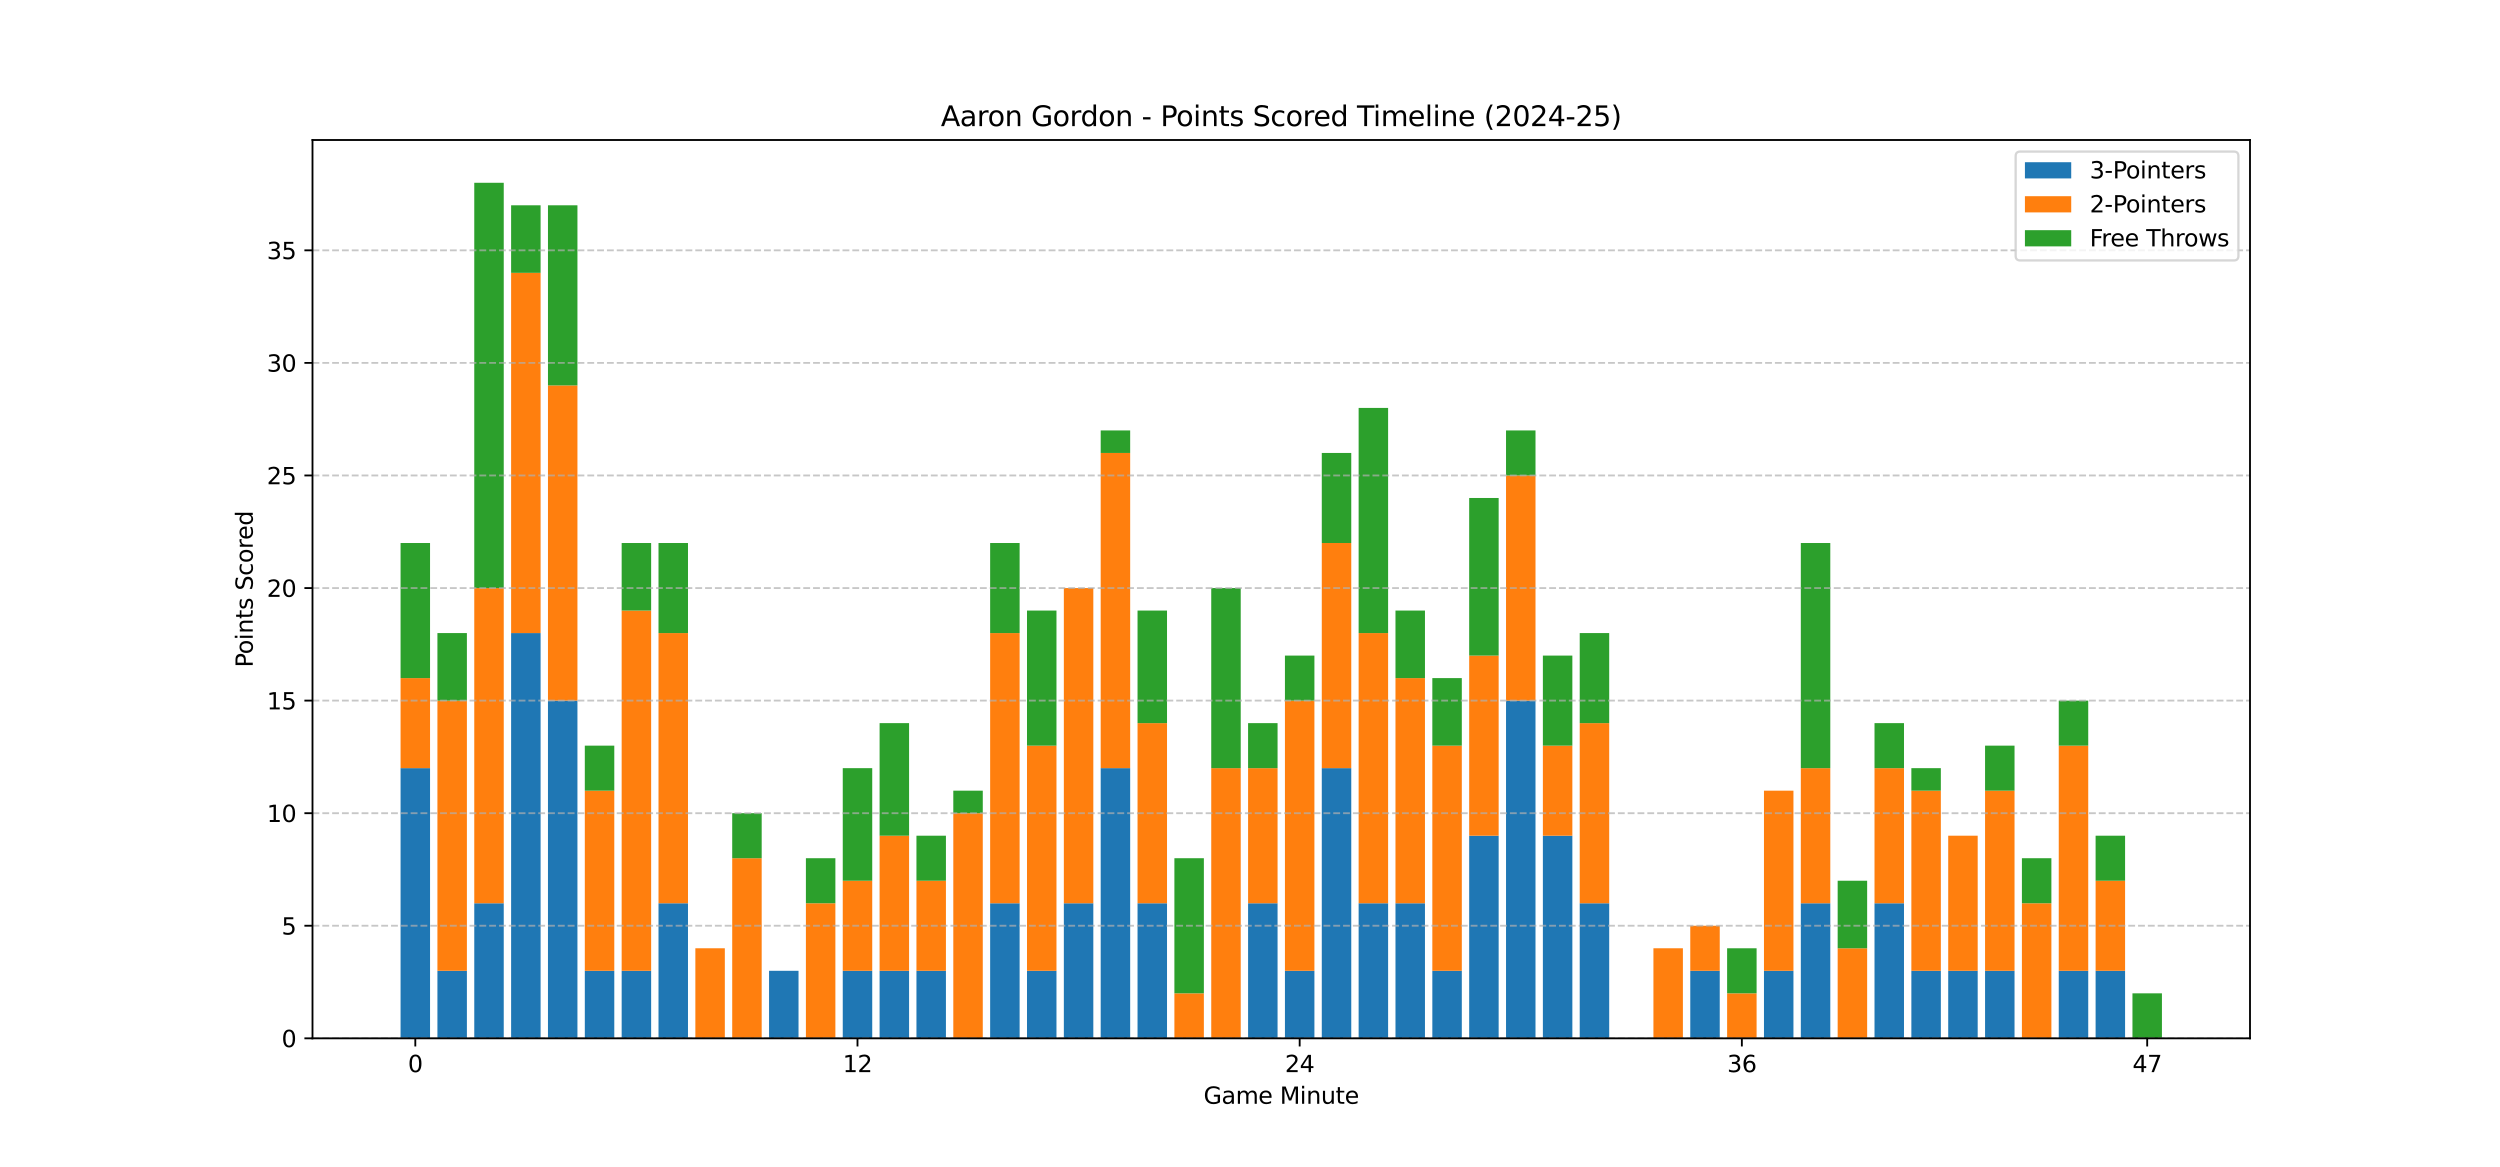 <?xml version="1.0" encoding="utf-8" standalone="no"?>
<!DOCTYPE svg PUBLIC "-//W3C//DTD SVG 1.1//EN"
  "http://www.w3.org/Graphics/SVG/1.1/DTD/svg11.dtd">
<svg xmlns:xlink="http://www.w3.org/1999/xlink" width="1080pt" height="504pt" viewBox="0 0 1080 504" xmlns="http://www.w3.org/2000/svg" version="1.1">
 <defs>
  <style type="text/css">*{stroke-linejoin: round; stroke-linecap: butt}</style>
 </defs>
 <g id="figure_1">
  <g id="patch_1">
   <path d="M 0 504 
L 1080 504 
L 1080 0 
L 0 0 
z
" style="fill: #ffffff"/>
  </g>
  <g id="axes_1">
   <g id="patch_2">
    <path d="M 135 448.56 
L 972 448.56 
L 972 60.48 
L 135 60.48 
z
" style="fill: #ffffff"/>
   </g>
   <g id="patch_3">
    <path d="M 173.045 448.56 
L 185.78 448.56 
L 185.78 331.844 
L 173.045 331.844 
z
" clip-path="url(#pe4501dffb4)" style="fill: #1f77b4"/>
   </g>
   <g id="patch_4">
    <path d="M 188.964 448.56 
L 201.699 448.56 
L 201.699 419.381 
L 188.964 419.381 
z
" clip-path="url(#pe4501dffb4)" style="fill: #1f77b4"/>
   </g>
   <g id="patch_5">
    <path d="M 204.883 448.56 
L 217.618 448.56 
L 217.618 390.202 
L 204.883 390.202 
z
" clip-path="url(#pe4501dffb4)" style="fill: #1f77b4"/>
   </g>
   <g id="patch_6">
    <path d="M 220.801 448.56 
L 233.536 448.56 
L 233.536 273.486 
L 220.801 273.486 
z
" clip-path="url(#pe4501dffb4)" style="fill: #1f77b4"/>
   </g>
   <g id="patch_7">
    <path d="M 236.72 448.56 
L 249.455 448.56 
L 249.455 302.665 
L 236.72 302.665 
z
" clip-path="url(#pe4501dffb4)" style="fill: #1f77b4"/>
   </g>
   <g id="patch_8">
    <path d="M 252.638 448.56 
L 265.373 448.56 
L 265.373 419.381 
L 252.638 419.381 
z
" clip-path="url(#pe4501dffb4)" style="fill: #1f77b4"/>
   </g>
   <g id="patch_9">
    <path d="M 268.557 448.56 
L 281.292 448.56 
L 281.292 419.381 
L 268.557 419.381 
z
" clip-path="url(#pe4501dffb4)" style="fill: #1f77b4"/>
   </g>
   <g id="patch_10">
    <path d="M 284.476 448.56 
L 297.211 448.56 
L 297.211 390.202 
L 284.476 390.202 
z
" clip-path="url(#pe4501dffb4)" style="fill: #1f77b4"/>
   </g>
   <g id="patch_11">
    <path d="M 300.394 448.56 
L 313.129 448.56 
L 313.129 448.56 
L 300.394 448.56 
z
" clip-path="url(#pe4501dffb4)" style="fill: #1f77b4"/>
   </g>
   <g id="patch_12">
    <path d="M 316.313 448.56 
L 329.048 448.56 
L 329.048 448.56 
L 316.313 448.56 
z
" clip-path="url(#pe4501dffb4)" style="fill: #1f77b4"/>
   </g>
   <g id="patch_13">
    <path d="M 332.231 448.56 
L 344.966 448.56 
L 344.966 419.381 
L 332.231 419.381 
z
" clip-path="url(#pe4501dffb4)" style="fill: #1f77b4"/>
   </g>
   <g id="patch_14">
    <path d="M 348.15 448.56 
L 360.885 448.56 
L 360.885 448.56 
L 348.15 448.56 
z
" clip-path="url(#pe4501dffb4)" style="fill: #1f77b4"/>
   </g>
   <g id="patch_15">
    <path d="M 364.069 448.56 
L 376.804 448.56 
L 376.804 419.381 
L 364.069 419.381 
z
" clip-path="url(#pe4501dffb4)" style="fill: #1f77b4"/>
   </g>
   <g id="patch_16">
    <path d="M 379.987 448.56 
L 392.722 448.56 
L 392.722 419.381 
L 379.987 419.381 
z
" clip-path="url(#pe4501dffb4)" style="fill: #1f77b4"/>
   </g>
   <g id="patch_17">
    <path d="M 395.906 448.56 
L 408.641 448.56 
L 408.641 419.381 
L 395.906 419.381 
z
" clip-path="url(#pe4501dffb4)" style="fill: #1f77b4"/>
   </g>
   <g id="patch_18">
    <path d="M 411.824 448.56 
L 424.559 448.56 
L 424.559 448.56 
L 411.824 448.56 
z
" clip-path="url(#pe4501dffb4)" style="fill: #1f77b4"/>
   </g>
   <g id="patch_19">
    <path d="M 427.743 448.56 
L 440.478 448.56 
L 440.478 390.202 
L 427.743 390.202 
z
" clip-path="url(#pe4501dffb4)" style="fill: #1f77b4"/>
   </g>
   <g id="patch_20">
    <path d="M 443.662 448.56 
L 456.397 448.56 
L 456.397 419.381 
L 443.662 419.381 
z
" clip-path="url(#pe4501dffb4)" style="fill: #1f77b4"/>
   </g>
   <g id="patch_21">
    <path d="M 459.58 448.56 
L 472.315 448.56 
L 472.315 390.202 
L 459.58 390.202 
z
" clip-path="url(#pe4501dffb4)" style="fill: #1f77b4"/>
   </g>
   <g id="patch_22">
    <path d="M 475.499 448.56 
L 488.234 448.56 
L 488.234 331.844 
L 475.499 331.844 
z
" clip-path="url(#pe4501dffb4)" style="fill: #1f77b4"/>
   </g>
   <g id="patch_23">
    <path d="M 491.417 448.56 
L 504.152 448.56 
L 504.152 390.202 
L 491.417 390.202 
z
" clip-path="url(#pe4501dffb4)" style="fill: #1f77b4"/>
   </g>
   <g id="patch_24">
    <path d="M 507.336 448.56 
L 520.071 448.56 
L 520.071 448.56 
L 507.336 448.56 
z
" clip-path="url(#pe4501dffb4)" style="fill: #1f77b4"/>
   </g>
   <g id="patch_25">
    <path d="M 523.255 448.56 
L 535.99 448.56 
L 535.99 448.56 
L 523.255 448.56 
z
" clip-path="url(#pe4501dffb4)" style="fill: #1f77b4"/>
   </g>
   <g id="patch_26">
    <path d="M 539.173 448.56 
L 551.908 448.56 
L 551.908 390.202 
L 539.173 390.202 
z
" clip-path="url(#pe4501dffb4)" style="fill: #1f77b4"/>
   </g>
   <g id="patch_27">
    <path d="M 555.092 448.56 
L 567.827 448.56 
L 567.827 419.381 
L 555.092 419.381 
z
" clip-path="url(#pe4501dffb4)" style="fill: #1f77b4"/>
   </g>
   <g id="patch_28">
    <path d="M 571.01 448.56 
L 583.745 448.56 
L 583.745 331.844 
L 571.01 331.844 
z
" clip-path="url(#pe4501dffb4)" style="fill: #1f77b4"/>
   </g>
   <g id="patch_29">
    <path d="M 586.929 448.56 
L 599.664 448.56 
L 599.664 390.202 
L 586.929 390.202 
z
" clip-path="url(#pe4501dffb4)" style="fill: #1f77b4"/>
   </g>
   <g id="patch_30">
    <path d="M 602.848 448.56 
L 615.583 448.56 
L 615.583 390.202 
L 602.848 390.202 
z
" clip-path="url(#pe4501dffb4)" style="fill: #1f77b4"/>
   </g>
   <g id="patch_31">
    <path d="M 618.766 448.56 
L 631.501 448.56 
L 631.501 419.381 
L 618.766 419.381 
z
" clip-path="url(#pe4501dffb4)" style="fill: #1f77b4"/>
   </g>
   <g id="patch_32">
    <path d="M 634.685 448.56 
L 647.42 448.56 
L 647.42 361.023 
L 634.685 361.023 
z
" clip-path="url(#pe4501dffb4)" style="fill: #1f77b4"/>
   </g>
   <g id="patch_33">
    <path d="M 650.603 448.56 
L 663.338 448.56 
L 663.338 302.665 
L 650.603 302.665 
z
" clip-path="url(#pe4501dffb4)" style="fill: #1f77b4"/>
   </g>
   <g id="patch_34">
    <path d="M 666.522 448.56 
L 679.257 448.56 
L 679.257 361.023 
L 666.522 361.023 
z
" clip-path="url(#pe4501dffb4)" style="fill: #1f77b4"/>
   </g>
   <g id="patch_35">
    <path d="M 682.441 448.56 
L 695.176 448.56 
L 695.176 390.202 
L 682.441 390.202 
z
" clip-path="url(#pe4501dffb4)" style="fill: #1f77b4"/>
   </g>
   <g id="patch_36">
    <path d="M 698.359 448.56 
L 711.094 448.56 
L 711.094 448.56 
L 698.359 448.56 
z
" clip-path="url(#pe4501dffb4)" style="fill: #1f77b4"/>
   </g>
   <g id="patch_37">
    <path d="M 714.278 448.56 
L 727.013 448.56 
L 727.013 448.56 
L 714.278 448.56 
z
" clip-path="url(#pe4501dffb4)" style="fill: #1f77b4"/>
   </g>
   <g id="patch_38">
    <path d="M 730.196 448.56 
L 742.931 448.56 
L 742.931 419.381 
L 730.196 419.381 
z
" clip-path="url(#pe4501dffb4)" style="fill: #1f77b4"/>
   </g>
   <g id="patch_39">
    <path d="M 746.115 448.56 
L 758.85 448.56 
L 758.85 448.56 
L 746.115 448.56 
z
" clip-path="url(#pe4501dffb4)" style="fill: #1f77b4"/>
   </g>
   <g id="patch_40">
    <path d="M 762.034 448.56 
L 774.769 448.56 
L 774.769 419.381 
L 762.034 419.381 
z
" clip-path="url(#pe4501dffb4)" style="fill: #1f77b4"/>
   </g>
   <g id="patch_41">
    <path d="M 777.952 448.56 
L 790.687 448.56 
L 790.687 390.202 
L 777.952 390.202 
z
" clip-path="url(#pe4501dffb4)" style="fill: #1f77b4"/>
   </g>
   <g id="patch_42">
    <path d="M 793.871 448.56 
L 806.606 448.56 
L 806.606 448.56 
L 793.871 448.56 
z
" clip-path="url(#pe4501dffb4)" style="fill: #1f77b4"/>
   </g>
   <g id="patch_43">
    <path d="M 809.789 448.56 
L 822.524 448.56 
L 822.524 390.202 
L 809.789 390.202 
z
" clip-path="url(#pe4501dffb4)" style="fill: #1f77b4"/>
   </g>
   <g id="patch_44">
    <path d="M 825.708 448.56 
L 838.443 448.56 
L 838.443 419.381 
L 825.708 419.381 
z
" clip-path="url(#pe4501dffb4)" style="fill: #1f77b4"/>
   </g>
   <g id="patch_45">
    <path d="M 841.627 448.56 
L 854.362 448.56 
L 854.362 419.381 
L 841.627 419.381 
z
" clip-path="url(#pe4501dffb4)" style="fill: #1f77b4"/>
   </g>
   <g id="patch_46">
    <path d="M 857.545 448.56 
L 870.28 448.56 
L 870.28 419.381 
L 857.545 419.381 
z
" clip-path="url(#pe4501dffb4)" style="fill: #1f77b4"/>
   </g>
   <g id="patch_47">
    <path d="M 873.464 448.56 
L 886.199 448.56 
L 886.199 448.56 
L 873.464 448.56 
z
" clip-path="url(#pe4501dffb4)" style="fill: #1f77b4"/>
   </g>
   <g id="patch_48">
    <path d="M 889.382 448.56 
L 902.117 448.56 
L 902.117 419.381 
L 889.382 419.381 
z
" clip-path="url(#pe4501dffb4)" style="fill: #1f77b4"/>
   </g>
   <g id="patch_49">
    <path d="M 905.301 448.56 
L 918.036 448.56 
L 918.036 419.381 
L 905.301 419.381 
z
" clip-path="url(#pe4501dffb4)" style="fill: #1f77b4"/>
   </g>
   <g id="patch_50">
    <path d="M 921.22 448.56 
L 933.955 448.56 
L 933.955 448.56 
L 921.22 448.56 
z
" clip-path="url(#pe4501dffb4)" style="fill: #1f77b4"/>
   </g>
   <g id="patch_51">
    <path d="M 173.045 331.844 
L 185.78 331.844 
L 185.78 292.939 
L 173.045 292.939 
z
" clip-path="url(#pe4501dffb4)" style="fill: #ff7f0e"/>
   </g>
   <g id="patch_52">
    <path d="M 188.964 419.381 
L 201.699 419.381 
L 201.699 302.665 
L 188.964 302.665 
z
" clip-path="url(#pe4501dffb4)" style="fill: #ff7f0e"/>
   </g>
   <g id="patch_53">
    <path d="M 204.883 390.202 
L 217.618 390.202 
L 217.618 254.034 
L 204.883 254.034 
z
" clip-path="url(#pe4501dffb4)" style="fill: #ff7f0e"/>
   </g>
   <g id="patch_54">
    <path d="M 220.801 273.486 
L 233.536 273.486 
L 233.536 117.865 
L 220.801 117.865 
z
" clip-path="url(#pe4501dffb4)" style="fill: #ff7f0e"/>
   </g>
   <g id="patch_55">
    <path d="M 236.72 302.665 
L 249.455 302.665 
L 249.455 166.497 
L 236.72 166.497 
z
" clip-path="url(#pe4501dffb4)" style="fill: #ff7f0e"/>
   </g>
   <g id="patch_56">
    <path d="M 252.638 419.381 
L 265.373 419.381 
L 265.373 341.571 
L 252.638 341.571 
z
" clip-path="url(#pe4501dffb4)" style="fill: #ff7f0e"/>
   </g>
   <g id="patch_57">
    <path d="M 268.557 419.381 
L 281.292 419.381 
L 281.292 263.76 
L 268.557 263.76 
z
" clip-path="url(#pe4501dffb4)" style="fill: #ff7f0e"/>
   </g>
   <g id="patch_58">
    <path d="M 284.476 390.202 
L 297.211 390.202 
L 297.211 273.486 
L 284.476 273.486 
z
" clip-path="url(#pe4501dffb4)" style="fill: #ff7f0e"/>
   </g>
   <g id="patch_59">
    <path d="M 300.394 448.56 
L 313.129 448.56 
L 313.129 409.655 
L 300.394 409.655 
z
" clip-path="url(#pe4501dffb4)" style="fill: #ff7f0e"/>
   </g>
   <g id="patch_60">
    <path d="M 316.313 448.56 
L 329.048 448.56 
L 329.048 370.749 
L 316.313 370.749 
z
" clip-path="url(#pe4501dffb4)" style="fill: #ff7f0e"/>
   </g>
   <g id="patch_61">
    <path d="M 332.231 419.381 
L 344.966 419.381 
L 344.966 419.381 
L 332.231 419.381 
z
" clip-path="url(#pe4501dffb4)" style="fill: #ff7f0e"/>
   </g>
   <g id="patch_62">
    <path d="M 348.15 448.56 
L 360.885 448.56 
L 360.885 390.202 
L 348.15 390.202 
z
" clip-path="url(#pe4501dffb4)" style="fill: #ff7f0e"/>
   </g>
   <g id="patch_63">
    <path d="M 364.069 419.381 
L 376.804 419.381 
L 376.804 380.476 
L 364.069 380.476 
z
" clip-path="url(#pe4501dffb4)" style="fill: #ff7f0e"/>
   </g>
   <g id="patch_64">
    <path d="M 379.987 419.381 
L 392.722 419.381 
L 392.722 361.023 
L 379.987 361.023 
z
" clip-path="url(#pe4501dffb4)" style="fill: #ff7f0e"/>
   </g>
   <g id="patch_65">
    <path d="M 395.906 419.381 
L 408.641 419.381 
L 408.641 380.476 
L 395.906 380.476 
z
" clip-path="url(#pe4501dffb4)" style="fill: #ff7f0e"/>
   </g>
   <g id="patch_66">
    <path d="M 411.824 448.56 
L 424.559 448.56 
L 424.559 351.297 
L 411.824 351.297 
z
" clip-path="url(#pe4501dffb4)" style="fill: #ff7f0e"/>
   </g>
   <g id="patch_67">
    <path d="M 427.743 390.202 
L 440.478 390.202 
L 440.478 273.486 
L 427.743 273.486 
z
" clip-path="url(#pe4501dffb4)" style="fill: #ff7f0e"/>
   </g>
   <g id="patch_68">
    <path d="M 443.662 419.381 
L 456.397 419.381 
L 456.397 322.118 
L 443.662 322.118 
z
" clip-path="url(#pe4501dffb4)" style="fill: #ff7f0e"/>
   </g>
   <g id="patch_69">
    <path d="M 459.58 390.202 
L 472.315 390.202 
L 472.315 254.034 
L 459.58 254.034 
z
" clip-path="url(#pe4501dffb4)" style="fill: #ff7f0e"/>
   </g>
   <g id="patch_70">
    <path d="M 475.499 331.844 
L 488.234 331.844 
L 488.234 195.676 
L 475.499 195.676 
z
" clip-path="url(#pe4501dffb4)" style="fill: #ff7f0e"/>
   </g>
   <g id="patch_71">
    <path d="M 491.417 390.202 
L 504.152 390.202 
L 504.152 312.392 
L 491.417 312.392 
z
" clip-path="url(#pe4501dffb4)" style="fill: #ff7f0e"/>
   </g>
   <g id="patch_72">
    <path d="M 507.336 448.56 
L 520.071 448.56 
L 520.071 429.107 
L 507.336 429.107 
z
" clip-path="url(#pe4501dffb4)" style="fill: #ff7f0e"/>
   </g>
   <g id="patch_73">
    <path d="M 523.255 448.56 
L 535.99 448.56 
L 535.99 331.844 
L 523.255 331.844 
z
" clip-path="url(#pe4501dffb4)" style="fill: #ff7f0e"/>
   </g>
   <g id="patch_74">
    <path d="M 539.173 390.202 
L 551.908 390.202 
L 551.908 331.844 
L 539.173 331.844 
z
" clip-path="url(#pe4501dffb4)" style="fill: #ff7f0e"/>
   </g>
   <g id="patch_75">
    <path d="M 555.092 419.381 
L 567.827 419.381 
L 567.827 302.665 
L 555.092 302.665 
z
" clip-path="url(#pe4501dffb4)" style="fill: #ff7f0e"/>
   </g>
   <g id="patch_76">
    <path d="M 571.01 331.844 
L 583.745 331.844 
L 583.745 234.581 
L 571.01 234.581 
z
" clip-path="url(#pe4501dffb4)" style="fill: #ff7f0e"/>
   </g>
   <g id="patch_77">
    <path d="M 586.929 390.202 
L 599.664 390.202 
L 599.664 273.486 
L 586.929 273.486 
z
" clip-path="url(#pe4501dffb4)" style="fill: #ff7f0e"/>
   </g>
   <g id="patch_78">
    <path d="M 602.848 390.202 
L 615.583 390.202 
L 615.583 292.939 
L 602.848 292.939 
z
" clip-path="url(#pe4501dffb4)" style="fill: #ff7f0e"/>
   </g>
   <g id="patch_79">
    <path d="M 618.766 419.381 
L 631.501 419.381 
L 631.501 322.118 
L 618.766 322.118 
z
" clip-path="url(#pe4501dffb4)" style="fill: #ff7f0e"/>
   </g>
   <g id="patch_80">
    <path d="M 634.685 361.023 
L 647.42 361.023 
L 647.42 283.213 
L 634.685 283.213 
z
" clip-path="url(#pe4501dffb4)" style="fill: #ff7f0e"/>
   </g>
   <g id="patch_81">
    <path d="M 650.603 302.665 
L 663.338 302.665 
L 663.338 205.402 
L 650.603 205.402 
z
" clip-path="url(#pe4501dffb4)" style="fill: #ff7f0e"/>
   </g>
   <g id="patch_82">
    <path d="M 666.522 361.023 
L 679.257 361.023 
L 679.257 322.118 
L 666.522 322.118 
z
" clip-path="url(#pe4501dffb4)" style="fill: #ff7f0e"/>
   </g>
   <g id="patch_83">
    <path d="M 682.441 390.202 
L 695.176 390.202 
L 695.176 312.392 
L 682.441 312.392 
z
" clip-path="url(#pe4501dffb4)" style="fill: #ff7f0e"/>
   </g>
   <g id="patch_84">
    <path d="M 698.359 448.56 
L 711.094 448.56 
L 711.094 448.56 
L 698.359 448.56 
z
" clip-path="url(#pe4501dffb4)" style="fill: #ff7f0e"/>
   </g>
   <g id="patch_85">
    <path d="M 714.278 448.56 
L 727.013 448.56 
L 727.013 409.655 
L 714.278 409.655 
z
" clip-path="url(#pe4501dffb4)" style="fill: #ff7f0e"/>
   </g>
   <g id="patch_86">
    <path d="M 730.196 419.381 
L 742.931 419.381 
L 742.931 399.928 
L 730.196 399.928 
z
" clip-path="url(#pe4501dffb4)" style="fill: #ff7f0e"/>
   </g>
   <g id="patch_87">
    <path d="M 746.115 448.56 
L 758.85 448.56 
L 758.85 429.107 
L 746.115 429.107 
z
" clip-path="url(#pe4501dffb4)" style="fill: #ff7f0e"/>
   </g>
   <g id="patch_88">
    <path d="M 762.034 419.381 
L 774.769 419.381 
L 774.769 341.571 
L 762.034 341.571 
z
" clip-path="url(#pe4501dffb4)" style="fill: #ff7f0e"/>
   </g>
   <g id="patch_89">
    <path d="M 777.952 390.202 
L 790.687 390.202 
L 790.687 331.844 
L 777.952 331.844 
z
" clip-path="url(#pe4501dffb4)" style="fill: #ff7f0e"/>
   </g>
   <g id="patch_90">
    <path d="M 793.871 448.56 
L 806.606 448.56 
L 806.606 409.655 
L 793.871 409.655 
z
" clip-path="url(#pe4501dffb4)" style="fill: #ff7f0e"/>
   </g>
   <g id="patch_91">
    <path d="M 809.789 390.202 
L 822.524 390.202 
L 822.524 331.844 
L 809.789 331.844 
z
" clip-path="url(#pe4501dffb4)" style="fill: #ff7f0e"/>
   </g>
   <g id="patch_92">
    <path d="M 825.708 419.381 
L 838.443 419.381 
L 838.443 341.571 
L 825.708 341.571 
z
" clip-path="url(#pe4501dffb4)" style="fill: #ff7f0e"/>
   </g>
   <g id="patch_93">
    <path d="M 841.627 419.381 
L 854.362 419.381 
L 854.362 361.023 
L 841.627 361.023 
z
" clip-path="url(#pe4501dffb4)" style="fill: #ff7f0e"/>
   </g>
   <g id="patch_94">
    <path d="M 857.545 419.381 
L 870.28 419.381 
L 870.28 341.571 
L 857.545 341.571 
z
" clip-path="url(#pe4501dffb4)" style="fill: #ff7f0e"/>
   </g>
   <g id="patch_95">
    <path d="M 873.464 448.56 
L 886.199 448.56 
L 886.199 390.202 
L 873.464 390.202 
z
" clip-path="url(#pe4501dffb4)" style="fill: #ff7f0e"/>
   </g>
   <g id="patch_96">
    <path d="M 889.382 419.381 
L 902.117 419.381 
L 902.117 322.118 
L 889.382 322.118 
z
" clip-path="url(#pe4501dffb4)" style="fill: #ff7f0e"/>
   </g>
   <g id="patch_97">
    <path d="M 905.301 419.381 
L 918.036 419.381 
L 918.036 380.476 
L 905.301 380.476 
z
" clip-path="url(#pe4501dffb4)" style="fill: #ff7f0e"/>
   </g>
   <g id="patch_98">
    <path d="M 921.22 448.56 
L 933.955 448.56 
L 933.955 448.56 
L 921.22 448.56 
z
" clip-path="url(#pe4501dffb4)" style="fill: #ff7f0e"/>
   </g>
   <g id="patch_99">
    <path d="M 173.045 292.939 
L 185.78 292.939 
L 185.78 234.581 
L 173.045 234.581 
z
" clip-path="url(#pe4501dffb4)" style="fill: #2ca02c"/>
   </g>
   <g id="patch_100">
    <path d="M 188.964 302.665 
L 201.699 302.665 
L 201.699 273.486 
L 188.964 273.486 
z
" clip-path="url(#pe4501dffb4)" style="fill: #2ca02c"/>
   </g>
   <g id="patch_101">
    <path d="M 204.883 254.034 
L 217.618 254.034 
L 217.618 78.96 
L 204.883 78.96 
z
" clip-path="url(#pe4501dffb4)" style="fill: #2ca02c"/>
   </g>
   <g id="patch_102">
    <path d="M 220.801 117.865 
L 233.536 117.865 
L 233.536 88.686 
L 220.801 88.686 
z
" clip-path="url(#pe4501dffb4)" style="fill: #2ca02c"/>
   </g>
   <g id="patch_103">
    <path d="M 236.72 166.497 
L 249.455 166.497 
L 249.455 88.686 
L 236.72 88.686 
z
" clip-path="url(#pe4501dffb4)" style="fill: #2ca02c"/>
   </g>
   <g id="patch_104">
    <path d="M 252.638 341.571 
L 265.373 341.571 
L 265.373 322.118 
L 252.638 322.118 
z
" clip-path="url(#pe4501dffb4)" style="fill: #2ca02c"/>
   </g>
   <g id="patch_105">
    <path d="M 268.557 263.76 
L 281.292 263.76 
L 281.292 234.581 
L 268.557 234.581 
z
" clip-path="url(#pe4501dffb4)" style="fill: #2ca02c"/>
   </g>
   <g id="patch_106">
    <path d="M 284.476 273.486 
L 297.211 273.486 
L 297.211 234.581 
L 284.476 234.581 
z
" clip-path="url(#pe4501dffb4)" style="fill: #2ca02c"/>
   </g>
   <g id="patch_107">
    <path d="M 300.394 409.655 
L 313.129 409.655 
L 313.129 409.655 
L 300.394 409.655 
z
" clip-path="url(#pe4501dffb4)" style="fill: #2ca02c"/>
   </g>
   <g id="patch_108">
    <path d="M 316.313 370.749 
L 329.048 370.749 
L 329.048 351.297 
L 316.313 351.297 
z
" clip-path="url(#pe4501dffb4)" style="fill: #2ca02c"/>
   </g>
   <g id="patch_109">
    <path d="M 332.231 419.381 
L 344.966 419.381 
L 344.966 419.381 
L 332.231 419.381 
z
" clip-path="url(#pe4501dffb4)" style="fill: #2ca02c"/>
   </g>
   <g id="patch_110">
    <path d="M 348.15 390.202 
L 360.885 390.202 
L 360.885 370.749 
L 348.15 370.749 
z
" clip-path="url(#pe4501dffb4)" style="fill: #2ca02c"/>
   </g>
   <g id="patch_111">
    <path d="M 364.069 380.476 
L 376.804 380.476 
L 376.804 331.844 
L 364.069 331.844 
z
" clip-path="url(#pe4501dffb4)" style="fill: #2ca02c"/>
   </g>
   <g id="patch_112">
    <path d="M 379.987 361.023 
L 392.722 361.023 
L 392.722 312.392 
L 379.987 312.392 
z
" clip-path="url(#pe4501dffb4)" style="fill: #2ca02c"/>
   </g>
   <g id="patch_113">
    <path d="M 395.906 380.476 
L 408.641 380.476 
L 408.641 361.023 
L 395.906 361.023 
z
" clip-path="url(#pe4501dffb4)" style="fill: #2ca02c"/>
   </g>
   <g id="patch_114">
    <path d="M 411.824 351.297 
L 424.559 351.297 
L 424.559 341.571 
L 411.824 341.571 
z
" clip-path="url(#pe4501dffb4)" style="fill: #2ca02c"/>
   </g>
   <g id="patch_115">
    <path d="M 427.743 273.486 
L 440.478 273.486 
L 440.478 234.581 
L 427.743 234.581 
z
" clip-path="url(#pe4501dffb4)" style="fill: #2ca02c"/>
   </g>
   <g id="patch_116">
    <path d="M 443.662 322.118 
L 456.397 322.118 
L 456.397 263.76 
L 443.662 263.76 
z
" clip-path="url(#pe4501dffb4)" style="fill: #2ca02c"/>
   </g>
   <g id="patch_117">
    <path d="M 459.58 254.034 
L 472.315 254.034 
L 472.315 254.034 
L 459.58 254.034 
z
" clip-path="url(#pe4501dffb4)" style="fill: #2ca02c"/>
   </g>
   <g id="patch_118">
    <path d="M 475.499 195.676 
L 488.234 195.676 
L 488.234 185.949 
L 475.499 185.949 
z
" clip-path="url(#pe4501dffb4)" style="fill: #2ca02c"/>
   </g>
   <g id="patch_119">
    <path d="M 491.417 312.392 
L 504.152 312.392 
L 504.152 263.76 
L 491.417 263.76 
z
" clip-path="url(#pe4501dffb4)" style="fill: #2ca02c"/>
   </g>
   <g id="patch_120">
    <path d="M 507.336 429.107 
L 520.071 429.107 
L 520.071 370.749 
L 507.336 370.749 
z
" clip-path="url(#pe4501dffb4)" style="fill: #2ca02c"/>
   </g>
   <g id="patch_121">
    <path d="M 523.255 331.844 
L 535.99 331.844 
L 535.99 254.034 
L 523.255 254.034 
z
" clip-path="url(#pe4501dffb4)" style="fill: #2ca02c"/>
   </g>
   <g id="patch_122">
    <path d="M 539.173 331.844 
L 551.908 331.844 
L 551.908 312.392 
L 539.173 312.392 
z
" clip-path="url(#pe4501dffb4)" style="fill: #2ca02c"/>
   </g>
   <g id="patch_123">
    <path d="M 555.092 302.665 
L 567.827 302.665 
L 567.827 283.213 
L 555.092 283.213 
z
" clip-path="url(#pe4501dffb4)" style="fill: #2ca02c"/>
   </g>
   <g id="patch_124">
    <path d="M 571.01 234.581 
L 583.745 234.581 
L 583.745 195.676 
L 571.01 195.676 
z
" clip-path="url(#pe4501dffb4)" style="fill: #2ca02c"/>
   </g>
   <g id="patch_125">
    <path d="M 586.929 273.486 
L 599.664 273.486 
L 599.664 176.223 
L 586.929 176.223 
z
" clip-path="url(#pe4501dffb4)" style="fill: #2ca02c"/>
   </g>
   <g id="patch_126">
    <path d="M 602.848 292.939 
L 615.583 292.939 
L 615.583 263.76 
L 602.848 263.76 
z
" clip-path="url(#pe4501dffb4)" style="fill: #2ca02c"/>
   </g>
   <g id="patch_127">
    <path d="M 618.766 322.118 
L 631.501 322.118 
L 631.501 292.939 
L 618.766 292.939 
z
" clip-path="url(#pe4501dffb4)" style="fill: #2ca02c"/>
   </g>
   <g id="patch_128">
    <path d="M 634.685 283.213 
L 647.42 283.213 
L 647.42 215.128 
L 634.685 215.128 
z
" clip-path="url(#pe4501dffb4)" style="fill: #2ca02c"/>
   </g>
   <g id="patch_129">
    <path d="M 650.603 205.402 
L 663.338 205.402 
L 663.338 185.949 
L 650.603 185.949 
z
" clip-path="url(#pe4501dffb4)" style="fill: #2ca02c"/>
   </g>
   <g id="patch_130">
    <path d="M 666.522 322.118 
L 679.257 322.118 
L 679.257 283.213 
L 666.522 283.213 
z
" clip-path="url(#pe4501dffb4)" style="fill: #2ca02c"/>
   </g>
   <g id="patch_131">
    <path d="M 682.441 312.392 
L 695.176 312.392 
L 695.176 273.486 
L 682.441 273.486 
z
" clip-path="url(#pe4501dffb4)" style="fill: #2ca02c"/>
   </g>
   <g id="patch_132">
    <path d="M 698.359 448.56 
L 711.094 448.56 
L 711.094 448.56 
L 698.359 448.56 
z
" clip-path="url(#pe4501dffb4)" style="fill: #2ca02c"/>
   </g>
   <g id="patch_133">
    <path d="M 714.278 409.655 
L 727.013 409.655 
L 727.013 409.655 
L 714.278 409.655 
z
" clip-path="url(#pe4501dffb4)" style="fill: #2ca02c"/>
   </g>
   <g id="patch_134">
    <path d="M 730.196 399.928 
L 742.931 399.928 
L 742.931 399.928 
L 730.196 399.928 
z
" clip-path="url(#pe4501dffb4)" style="fill: #2ca02c"/>
   </g>
   <g id="patch_135">
    <path d="M 746.115 429.107 
L 758.85 429.107 
L 758.85 409.655 
L 746.115 409.655 
z
" clip-path="url(#pe4501dffb4)" style="fill: #2ca02c"/>
   </g>
   <g id="patch_136">
    <path d="M 762.034 341.571 
L 774.769 341.571 
L 774.769 341.571 
L 762.034 341.571 
z
" clip-path="url(#pe4501dffb4)" style="fill: #2ca02c"/>
   </g>
   <g id="patch_137">
    <path d="M 777.952 331.844 
L 790.687 331.844 
L 790.687 234.581 
L 777.952 234.581 
z
" clip-path="url(#pe4501dffb4)" style="fill: #2ca02c"/>
   </g>
   <g id="patch_138">
    <path d="M 793.871 409.655 
L 806.606 409.655 
L 806.606 380.476 
L 793.871 380.476 
z
" clip-path="url(#pe4501dffb4)" style="fill: #2ca02c"/>
   </g>
   <g id="patch_139">
    <path d="M 809.789 331.844 
L 822.524 331.844 
L 822.524 312.392 
L 809.789 312.392 
z
" clip-path="url(#pe4501dffb4)" style="fill: #2ca02c"/>
   </g>
   <g id="patch_140">
    <path d="M 825.708 341.571 
L 838.443 341.571 
L 838.443 331.844 
L 825.708 331.844 
z
" clip-path="url(#pe4501dffb4)" style="fill: #2ca02c"/>
   </g>
   <g id="patch_141">
    <path d="M 841.627 361.023 
L 854.362 361.023 
L 854.362 361.023 
L 841.627 361.023 
z
" clip-path="url(#pe4501dffb4)" style="fill: #2ca02c"/>
   </g>
   <g id="patch_142">
    <path d="M 857.545 341.571 
L 870.28 341.571 
L 870.28 322.118 
L 857.545 322.118 
z
" clip-path="url(#pe4501dffb4)" style="fill: #2ca02c"/>
   </g>
   <g id="patch_143">
    <path d="M 873.464 390.202 
L 886.199 390.202 
L 886.199 370.749 
L 873.464 370.749 
z
" clip-path="url(#pe4501dffb4)" style="fill: #2ca02c"/>
   </g>
   <g id="patch_144">
    <path d="M 889.382 322.118 
L 902.117 322.118 
L 902.117 302.665 
L 889.382 302.665 
z
" clip-path="url(#pe4501dffb4)" style="fill: #2ca02c"/>
   </g>
   <g id="patch_145">
    <path d="M 905.301 380.476 
L 918.036 380.476 
L 918.036 361.023 
L 905.301 361.023 
z
" clip-path="url(#pe4501dffb4)" style="fill: #2ca02c"/>
   </g>
   <g id="patch_146">
    <path d="M 921.22 448.56 
L 933.955 448.56 
L 933.955 429.107 
L 921.22 429.107 
z
" clip-path="url(#pe4501dffb4)" style="fill: #2ca02c"/>
   </g>
   <g id="matplotlib.axis_1">
    <g id="xtick_1">
     <g id="line2d_1">
      <defs>
       <path id="m5e523c9368" d="M 0 0 
L 0 3.5 
" style="stroke: #000000; stroke-width: 0.8"/>
      </defs>
      <g>
       <use xlink:href="#m5e523c9368" x="179.413" y="448.56" style="stroke: #000000; stroke-width: 0.8"/>
      </g>
     </g>
     <g id="text_1">
      <!-- 0 -->
      <g transform="translate(176.232 463.158) scale(0.1 -0.1)">
       <defs>
        <path id="DejaVuSans-30" d="M 2034 4250 
Q 1547 4250 1301 3770 
Q 1056 3291 1056 2328 
Q 1056 1369 1301 889 
Q 1547 409 2034 409 
Q 2525 409 2770 889 
Q 3016 1369 3016 2328 
Q 3016 3291 2770 3770 
Q 2525 4250 2034 4250 
z
M 2034 4750 
Q 2819 4750 3233 4129 
Q 3647 3509 3647 2328 
Q 3647 1150 3233 529 
Q 2819 -91 2034 -91 
Q 1250 -91 836 529 
Q 422 1150 422 2328 
Q 422 3509 836 4129 
Q 1250 4750 2034 4750 
z
" transform="scale(0.016)"/>
       </defs>
       <use xlink:href="#DejaVuSans-30"/>
      </g>
     </g>
    </g>
    <g id="xtick_2">
     <g id="line2d_2">
      <g>
       <use xlink:href="#m5e523c9368" x="370.436" y="448.56" style="stroke: #000000; stroke-width: 0.8"/>
      </g>
     </g>
     <g id="text_2">
      <!-- 12 -->
      <g transform="translate(364.074 463.158) scale(0.1 -0.1)">
       <defs>
        <path id="DejaVuSans-31" d="M 794 531 
L 1825 531 
L 1825 4091 
L 703 3866 
L 703 4441 
L 1819 4666 
L 2450 4666 
L 2450 531 
L 3481 531 
L 3481 0 
L 794 0 
L 794 531 
z
" transform="scale(0.016)"/>
        <path id="DejaVuSans-32" d="M 1228 531 
L 3431 531 
L 3431 0 
L 469 0 
L 469 531 
Q 828 903 1448 1529 
Q 2069 2156 2228 2338 
Q 2531 2678 2651 2914 
Q 2772 3150 2772 3378 
Q 2772 3750 2511 3984 
Q 2250 4219 1831 4219 
Q 1534 4219 1204 4116 
Q 875 4013 500 3803 
L 500 4441 
Q 881 4594 1212 4672 
Q 1544 4750 1819 4750 
Q 2544 4750 2975 4387 
Q 3406 4025 3406 3419 
Q 3406 3131 3298 2873 
Q 3191 2616 2906 2266 
Q 2828 2175 2409 1742 
Q 1991 1309 1228 531 
z
" transform="scale(0.016)"/>
       </defs>
       <use xlink:href="#DejaVuSans-31"/>
       <use xlink:href="#DejaVuSans-32" transform="translate(63.623 0)"/>
      </g>
     </g>
    </g>
    <g id="xtick_3">
     <g id="line2d_3">
      <g>
       <use xlink:href="#m5e523c9368" x="561.459" y="448.56" style="stroke: #000000; stroke-width: 0.8"/>
      </g>
     </g>
     <g id="text_3">
      <!-- 24 -->
      <g transform="translate(555.097 463.158) scale(0.1 -0.1)">
       <defs>
        <path id="DejaVuSans-34" d="M 2419 4116 
L 825 1625 
L 2419 1625 
L 2419 4116 
z
M 2253 4666 
L 3047 4666 
L 3047 1625 
L 3713 1625 
L 3713 1100 
L 3047 1100 
L 3047 0 
L 2419 0 
L 2419 1100 
L 313 1100 
L 313 1709 
L 2253 4666 
z
" transform="scale(0.016)"/>
       </defs>
       <use xlink:href="#DejaVuSans-32"/>
       <use xlink:href="#DejaVuSans-34" transform="translate(63.623 0)"/>
      </g>
     </g>
    </g>
    <g id="xtick_4">
     <g id="line2d_4">
      <g>
       <use xlink:href="#m5e523c9368" x="752.483" y="448.56" style="stroke: #000000; stroke-width: 0.8"/>
      </g>
     </g>
     <g id="text_4">
      <!-- 36 -->
      <g transform="translate(746.12 463.158) scale(0.1 -0.1)">
       <defs>
        <path id="DejaVuSans-33" d="M 2597 2516 
Q 3050 2419 3304 2112 
Q 3559 1806 3559 1356 
Q 3559 666 3084 287 
Q 2609 -91 1734 -91 
Q 1441 -91 1130 -33 
Q 819 25 488 141 
L 488 750 
Q 750 597 1062 519 
Q 1375 441 1716 441 
Q 2309 441 2620 675 
Q 2931 909 2931 1356 
Q 2931 1769 2642 2001 
Q 2353 2234 1838 2234 
L 1294 2234 
L 1294 2753 
L 1863 2753 
Q 2328 2753 2575 2939 
Q 2822 3125 2822 3475 
Q 2822 3834 2567 4026 
Q 2313 4219 1838 4219 
Q 1578 4219 1281 4162 
Q 984 4106 628 3988 
L 628 4550 
Q 988 4650 1302 4700 
Q 1616 4750 1894 4750 
Q 2613 4750 3031 4423 
Q 3450 4097 3450 3541 
Q 3450 3153 3228 2886 
Q 3006 2619 2597 2516 
z
" transform="scale(0.016)"/>
        <path id="DejaVuSans-36" d="M 2113 2584 
Q 1688 2584 1439 2293 
Q 1191 2003 1191 1497 
Q 1191 994 1439 701 
Q 1688 409 2113 409 
Q 2538 409 2786 701 
Q 3034 994 3034 1497 
Q 3034 2003 2786 2293 
Q 2538 2584 2113 2584 
z
M 3366 4563 
L 3366 3988 
Q 3128 4100 2886 4159 
Q 2644 4219 2406 4219 
Q 1781 4219 1451 3797 
Q 1122 3375 1075 2522 
Q 1259 2794 1537 2939 
Q 1816 3084 2150 3084 
Q 2853 3084 3261 2657 
Q 3669 2231 3669 1497 
Q 3669 778 3244 343 
Q 2819 -91 2113 -91 
Q 1303 -91 875 529 
Q 447 1150 447 2328 
Q 447 3434 972 4092 
Q 1497 4750 2381 4750 
Q 2619 4750 2861 4703 
Q 3103 4656 3366 4563 
z
" transform="scale(0.016)"/>
       </defs>
       <use xlink:href="#DejaVuSans-33"/>
       <use xlink:href="#DejaVuSans-36" transform="translate(63.623 0)"/>
      </g>
     </g>
    </g>
    <g id="xtick_5">
     <g id="line2d_5">
      <g>
       <use xlink:href="#m5e523c9368" x="927.587" y="448.56" style="stroke: #000000; stroke-width: 0.8"/>
      </g>
     </g>
     <g id="text_5">
      <!-- 47 -->
      <g transform="translate(921.225 463.158) scale(0.1 -0.1)">
       <defs>
        <path id="DejaVuSans-37" d="M 525 4666 
L 3525 4666 
L 3525 4397 
L 1831 0 
L 1172 0 
L 2766 4134 
L 525 4134 
L 525 4666 
z
" transform="scale(0.016)"/>
       </defs>
       <use xlink:href="#DejaVuSans-34"/>
       <use xlink:href="#DejaVuSans-37" transform="translate(63.623 0)"/>
      </g>
     </g>
    </g>
    <g id="text_6">
     <!-- Game Minute -->
     <g transform="translate(519.948 476.837) scale(0.1 -0.1)">
      <defs>
       <path id="DejaVuSans-47" d="M 3809 666 
L 3809 1919 
L 2778 1919 
L 2778 2438 
L 4434 2438 
L 4434 434 
Q 4069 175 3628 42 
Q 3188 -91 2688 -91 
Q 1594 -91 976 548 
Q 359 1188 359 2328 
Q 359 3472 976 4111 
Q 1594 4750 2688 4750 
Q 3144 4750 3555 4637 
Q 3966 4525 4313 4306 
L 4313 3634 
Q 3963 3931 3569 4081 
Q 3175 4231 2741 4231 
Q 1884 4231 1454 3753 
Q 1025 3275 1025 2328 
Q 1025 1384 1454 906 
Q 1884 428 2741 428 
Q 3075 428 3337 486 
Q 3600 544 3809 666 
z
" transform="scale(0.016)"/>
       <path id="DejaVuSans-61" d="M 2194 1759 
Q 1497 1759 1228 1600 
Q 959 1441 959 1056 
Q 959 750 1161 570 
Q 1363 391 1709 391 
Q 2188 391 2477 730 
Q 2766 1069 2766 1631 
L 2766 1759 
L 2194 1759 
z
M 3341 1997 
L 3341 0 
L 2766 0 
L 2766 531 
Q 2569 213 2275 61 
Q 1981 -91 1556 -91 
Q 1019 -91 701 211 
Q 384 513 384 1019 
Q 384 1609 779 1909 
Q 1175 2209 1959 2209 
L 2766 2209 
L 2766 2266 
Q 2766 2663 2505 2880 
Q 2244 3097 1772 3097 
Q 1472 3097 1187 3025 
Q 903 2953 641 2809 
L 641 3341 
Q 956 3463 1253 3523 
Q 1550 3584 1831 3584 
Q 2591 3584 2966 3190 
Q 3341 2797 3341 1997 
z
" transform="scale(0.016)"/>
       <path id="DejaVuSans-6d" d="M 3328 2828 
Q 3544 3216 3844 3400 
Q 4144 3584 4550 3584 
Q 5097 3584 5394 3201 
Q 5691 2819 5691 2113 
L 5691 0 
L 5113 0 
L 5113 2094 
Q 5113 2597 4934 2840 
Q 4756 3084 4391 3084 
Q 3944 3084 3684 2787 
Q 3425 2491 3425 1978 
L 3425 0 
L 2847 0 
L 2847 2094 
Q 2847 2600 2669 2842 
Q 2491 3084 2119 3084 
Q 1678 3084 1418 2786 
Q 1159 2488 1159 1978 
L 1159 0 
L 581 0 
L 581 3500 
L 1159 3500 
L 1159 2956 
Q 1356 3278 1631 3431 
Q 1906 3584 2284 3584 
Q 2666 3584 2933 3390 
Q 3200 3197 3328 2828 
z
" transform="scale(0.016)"/>
       <path id="DejaVuSans-65" d="M 3597 1894 
L 3597 1613 
L 953 1613 
Q 991 1019 1311 708 
Q 1631 397 2203 397 
Q 2534 397 2845 478 
Q 3156 559 3463 722 
L 3463 178 
Q 3153 47 2828 -22 
Q 2503 -91 2169 -91 
Q 1331 -91 842 396 
Q 353 884 353 1716 
Q 353 2575 817 3079 
Q 1281 3584 2069 3584 
Q 2775 3584 3186 3129 
Q 3597 2675 3597 1894 
z
M 3022 2063 
Q 3016 2534 2758 2815 
Q 2500 3097 2075 3097 
Q 1594 3097 1305 2825 
Q 1016 2553 972 2059 
L 3022 2063 
z
" transform="scale(0.016)"/>
       <path id="DejaVuSans-20" transform="scale(0.016)"/>
       <path id="DejaVuSans-4d" d="M 628 4666 
L 1569 4666 
L 2759 1491 
L 3956 4666 
L 4897 4666 
L 4897 0 
L 4281 0 
L 4281 4097 
L 3078 897 
L 2444 897 
L 1241 4097 
L 1241 0 
L 628 0 
L 628 4666 
z
" transform="scale(0.016)"/>
       <path id="DejaVuSans-69" d="M 603 3500 
L 1178 3500 
L 1178 0 
L 603 0 
L 603 3500 
z
M 603 4863 
L 1178 4863 
L 1178 4134 
L 603 4134 
L 603 4863 
z
" transform="scale(0.016)"/>
       <path id="DejaVuSans-6e" d="M 3513 2113 
L 3513 0 
L 2938 0 
L 2938 2094 
Q 2938 2591 2744 2837 
Q 2550 3084 2163 3084 
Q 1697 3084 1428 2787 
Q 1159 2491 1159 1978 
L 1159 0 
L 581 0 
L 581 3500 
L 1159 3500 
L 1159 2956 
Q 1366 3272 1645 3428 
Q 1925 3584 2291 3584 
Q 2894 3584 3203 3211 
Q 3513 2838 3513 2113 
z
" transform="scale(0.016)"/>
       <path id="DejaVuSans-75" d="M 544 1381 
L 544 3500 
L 1119 3500 
L 1119 1403 
Q 1119 906 1312 657 
Q 1506 409 1894 409 
Q 2359 409 2629 706 
Q 2900 1003 2900 1516 
L 2900 3500 
L 3475 3500 
L 3475 0 
L 2900 0 
L 2900 538 
Q 2691 219 2414 64 
Q 2138 -91 1772 -91 
Q 1169 -91 856 284 
Q 544 659 544 1381 
z
M 1991 3584 
L 1991 3584 
z
" transform="scale(0.016)"/>
       <path id="DejaVuSans-74" d="M 1172 4494 
L 1172 3500 
L 2356 3500 
L 2356 3053 
L 1172 3053 
L 1172 1153 
Q 1172 725 1289 603 
Q 1406 481 1766 481 
L 2356 481 
L 2356 0 
L 1766 0 
Q 1100 0 847 248 
Q 594 497 594 1153 
L 594 3053 
L 172 3053 
L 172 3500 
L 594 3500 
L 594 4494 
L 1172 4494 
z
" transform="scale(0.016)"/>
      </defs>
      <use xlink:href="#DejaVuSans-47"/>
      <use xlink:href="#DejaVuSans-61" transform="translate(77.49 0)"/>
      <use xlink:href="#DejaVuSans-6d" transform="translate(138.77 0)"/>
      <use xlink:href="#DejaVuSans-65" transform="translate(236.182 0)"/>
      <use xlink:href="#DejaVuSans-20" transform="translate(297.705 0)"/>
      <use xlink:href="#DejaVuSans-4d" transform="translate(329.492 0)"/>
      <use xlink:href="#DejaVuSans-69" transform="translate(415.771 0)"/>
      <use xlink:href="#DejaVuSans-6e" transform="translate(443.555 0)"/>
      <use xlink:href="#DejaVuSans-75" transform="translate(506.934 0)"/>
      <use xlink:href="#DejaVuSans-74" transform="translate(570.312 0)"/>
      <use xlink:href="#DejaVuSans-65" transform="translate(609.521 0)"/>
     </g>
    </g>
   </g>
   <g id="matplotlib.axis_2">
    <g id="ytick_1">
     <g id="line2d_6">
      <path d="M 135 448.56 
L 972 448.56 
" clip-path="url(#pe4501dffb4)" style="fill: none; stroke-dasharray: 2.96,1.28; stroke-dashoffset: 0; stroke: #b0b0b0; stroke-opacity: 0.7; stroke-width: 0.8"/>
     </g>
     <g id="line2d_7">
      <defs>
       <path id="mdd837cbfbf" d="M 0 0 
L -3.5 0 
" style="stroke: #000000; stroke-width: 0.8"/>
      </defs>
      <g>
       <use xlink:href="#mdd837cbfbf" x="135" y="448.56" style="stroke: #000000; stroke-width: 0.8"/>
      </g>
     </g>
     <g id="text_7">
      <!-- 0 -->
      <g transform="translate(121.638 452.359) scale(0.1 -0.1)">
       <use xlink:href="#DejaVuSans-30"/>
      </g>
     </g>
    </g>
    <g id="ytick_2">
     <g id="line2d_8">
      <path d="M 135 399.928 
L 972 399.928 
" clip-path="url(#pe4501dffb4)" style="fill: none; stroke-dasharray: 2.96,1.28; stroke-dashoffset: 0; stroke: #b0b0b0; stroke-opacity: 0.7; stroke-width: 0.8"/>
     </g>
     <g id="line2d_9">
      <g>
       <use xlink:href="#mdd837cbfbf" x="135" y="399.928" style="stroke: #000000; stroke-width: 0.8"/>
      </g>
     </g>
     <g id="text_8">
      <!-- 5 -->
      <g transform="translate(121.638 403.728) scale(0.1 -0.1)">
       <defs>
        <path id="DejaVuSans-35" d="M 691 4666 
L 3169 4666 
L 3169 4134 
L 1269 4134 
L 1269 2991 
Q 1406 3038 1543 3061 
Q 1681 3084 1819 3084 
Q 2600 3084 3056 2656 
Q 3513 2228 3513 1497 
Q 3513 744 3044 326 
Q 2575 -91 1722 -91 
Q 1428 -91 1123 -41 
Q 819 9 494 109 
L 494 744 
Q 775 591 1075 516 
Q 1375 441 1709 441 
Q 2250 441 2565 725 
Q 2881 1009 2881 1497 
Q 2881 1984 2565 2268 
Q 2250 2553 1709 2553 
Q 1456 2553 1204 2497 
Q 953 2441 691 2322 
L 691 4666 
z
" transform="scale(0.016)"/>
       </defs>
       <use xlink:href="#DejaVuSans-35"/>
      </g>
     </g>
    </g>
    <g id="ytick_3">
     <g id="line2d_10">
      <path d="M 135 351.297 
L 972 351.297 
" clip-path="url(#pe4501dffb4)" style="fill: none; stroke-dasharray: 2.96,1.28; stroke-dashoffset: 0; stroke: #b0b0b0; stroke-opacity: 0.7; stroke-width: 0.8"/>
     </g>
     <g id="line2d_11">
      <g>
       <use xlink:href="#mdd837cbfbf" x="135" y="351.297" style="stroke: #000000; stroke-width: 0.8"/>
      </g>
     </g>
     <g id="text_9">
      <!-- 10 -->
      <g transform="translate(115.275 355.096) scale(0.1 -0.1)">
       <use xlink:href="#DejaVuSans-31"/>
       <use xlink:href="#DejaVuSans-30" transform="translate(63.623 0)"/>
      </g>
     </g>
    </g>
    <g id="ytick_4">
     <g id="line2d_12">
      <path d="M 135 302.665 
L 972 302.665 
" clip-path="url(#pe4501dffb4)" style="fill: none; stroke-dasharray: 2.96,1.28; stroke-dashoffset: 0; stroke: #b0b0b0; stroke-opacity: 0.7; stroke-width: 0.8"/>
     </g>
     <g id="line2d_13">
      <g>
       <use xlink:href="#mdd837cbfbf" x="135" y="302.665" style="stroke: #000000; stroke-width: 0.8"/>
      </g>
     </g>
     <g id="text_10">
      <!-- 15 -->
      <g transform="translate(115.275 306.464) scale(0.1 -0.1)">
       <use xlink:href="#DejaVuSans-31"/>
       <use xlink:href="#DejaVuSans-35" transform="translate(63.623 0)"/>
      </g>
     </g>
    </g>
    <g id="ytick_5">
     <g id="line2d_14">
      <path d="M 135 254.034 
L 972 254.034 
" clip-path="url(#pe4501dffb4)" style="fill: none; stroke-dasharray: 2.96,1.28; stroke-dashoffset: 0; stroke: #b0b0b0; stroke-opacity: 0.7; stroke-width: 0.8"/>
     </g>
     <g id="line2d_15">
      <g>
       <use xlink:href="#mdd837cbfbf" x="135" y="254.034" style="stroke: #000000; stroke-width: 0.8"/>
      </g>
     </g>
     <g id="text_11">
      <!-- 20 -->
      <g transform="translate(115.275 257.833) scale(0.1 -0.1)">
       <use xlink:href="#DejaVuSans-32"/>
       <use xlink:href="#DejaVuSans-30" transform="translate(63.623 0)"/>
      </g>
     </g>
    </g>
    <g id="ytick_6">
     <g id="line2d_16">
      <path d="M 135 205.402 
L 972 205.402 
" clip-path="url(#pe4501dffb4)" style="fill: none; stroke-dasharray: 2.96,1.28; stroke-dashoffset: 0; stroke: #b0b0b0; stroke-opacity: 0.7; stroke-width: 0.8"/>
     </g>
     <g id="line2d_17">
      <g>
       <use xlink:href="#mdd837cbfbf" x="135" y="205.402" style="stroke: #000000; stroke-width: 0.8"/>
      </g>
     </g>
     <g id="text_12">
      <!-- 25 -->
      <g transform="translate(115.275 209.201) scale(0.1 -0.1)">
       <use xlink:href="#DejaVuSans-32"/>
       <use xlink:href="#DejaVuSans-35" transform="translate(63.623 0)"/>
      </g>
     </g>
    </g>
    <g id="ytick_7">
     <g id="line2d_18">
      <path d="M 135 156.771 
L 972 156.771 
" clip-path="url(#pe4501dffb4)" style="fill: none; stroke-dasharray: 2.96,1.28; stroke-dashoffset: 0; stroke: #b0b0b0; stroke-opacity: 0.7; stroke-width: 0.8"/>
     </g>
     <g id="line2d_19">
      <g>
       <use xlink:href="#mdd837cbfbf" x="135" y="156.771" style="stroke: #000000; stroke-width: 0.8"/>
      </g>
     </g>
     <g id="text_13">
      <!-- 30 -->
      <g transform="translate(115.275 160.57) scale(0.1 -0.1)">
       <use xlink:href="#DejaVuSans-33"/>
       <use xlink:href="#DejaVuSans-30" transform="translate(63.623 0)"/>
      </g>
     </g>
    </g>
    <g id="ytick_8">
     <g id="line2d_20">
      <path d="M 135 108.139 
L 972 108.139 
" clip-path="url(#pe4501dffb4)" style="fill: none; stroke-dasharray: 2.96,1.28; stroke-dashoffset: 0; stroke: #b0b0b0; stroke-opacity: 0.7; stroke-width: 0.8"/>
     </g>
     <g id="line2d_21">
      <g>
       <use xlink:href="#mdd837cbfbf" x="135" y="108.139" style="stroke: #000000; stroke-width: 0.8"/>
      </g>
     </g>
     <g id="text_14">
      <!-- 35 -->
      <g transform="translate(115.275 111.938) scale(0.1 -0.1)">
       <use xlink:href="#DejaVuSans-33"/>
       <use xlink:href="#DejaVuSans-35" transform="translate(63.623 0)"/>
      </g>
     </g>
    </g>
    <g id="text_15">
     <!-- Points Scored -->
     <g transform="translate(109.195 288.301) rotate(-90) scale(0.1 -0.1)">
      <defs>
       <path id="DejaVuSans-50" d="M 1259 4147 
L 1259 2394 
L 2053 2394 
Q 2494 2394 2734 2622 
Q 2975 2850 2975 3272 
Q 2975 3691 2734 3919 
Q 2494 4147 2053 4147 
L 1259 4147 
z
M 628 4666 
L 2053 4666 
Q 2838 4666 3239 4311 
Q 3641 3956 3641 3272 
Q 3641 2581 3239 2228 
Q 2838 1875 2053 1875 
L 1259 1875 
L 1259 0 
L 628 0 
L 628 4666 
z
" transform="scale(0.016)"/>
       <path id="DejaVuSans-6f" d="M 1959 3097 
Q 1497 3097 1228 2736 
Q 959 2375 959 1747 
Q 959 1119 1226 758 
Q 1494 397 1959 397 
Q 2419 397 2687 759 
Q 2956 1122 2956 1747 
Q 2956 2369 2687 2733 
Q 2419 3097 1959 3097 
z
M 1959 3584 
Q 2709 3584 3137 3096 
Q 3566 2609 3566 1747 
Q 3566 888 3137 398 
Q 2709 -91 1959 -91 
Q 1206 -91 779 398 
Q 353 888 353 1747 
Q 353 2609 779 3096 
Q 1206 3584 1959 3584 
z
" transform="scale(0.016)"/>
       <path id="DejaVuSans-73" d="M 2834 3397 
L 2834 2853 
Q 2591 2978 2328 3040 
Q 2066 3103 1784 3103 
Q 1356 3103 1142 2972 
Q 928 2841 928 2578 
Q 928 2378 1081 2264 
Q 1234 2150 1697 2047 
L 1894 2003 
Q 2506 1872 2764 1633 
Q 3022 1394 3022 966 
Q 3022 478 2636 193 
Q 2250 -91 1575 -91 
Q 1294 -91 989 -36 
Q 684 19 347 128 
L 347 722 
Q 666 556 975 473 
Q 1284 391 1588 391 
Q 1994 391 2212 530 
Q 2431 669 2431 922 
Q 2431 1156 2273 1281 
Q 2116 1406 1581 1522 
L 1381 1569 
Q 847 1681 609 1914 
Q 372 2147 372 2553 
Q 372 3047 722 3315 
Q 1072 3584 1716 3584 
Q 2034 3584 2315 3537 
Q 2597 3491 2834 3397 
z
" transform="scale(0.016)"/>
       <path id="DejaVuSans-53" d="M 3425 4513 
L 3425 3897 
Q 3066 4069 2747 4153 
Q 2428 4238 2131 4238 
Q 1616 4238 1336 4038 
Q 1056 3838 1056 3469 
Q 1056 3159 1242 3001 
Q 1428 2844 1947 2747 
L 2328 2669 
Q 3034 2534 3370 2195 
Q 3706 1856 3706 1288 
Q 3706 609 3251 259 
Q 2797 -91 1919 -91 
Q 1588 -91 1214 -16 
Q 841 59 441 206 
L 441 856 
Q 825 641 1194 531 
Q 1563 422 1919 422 
Q 2459 422 2753 634 
Q 3047 847 3047 1241 
Q 3047 1584 2836 1778 
Q 2625 1972 2144 2069 
L 1759 2144 
Q 1053 2284 737 2584 
Q 422 2884 422 3419 
Q 422 4038 858 4394 
Q 1294 4750 2059 4750 
Q 2388 4750 2728 4690 
Q 3069 4631 3425 4513 
z
" transform="scale(0.016)"/>
       <path id="DejaVuSans-63" d="M 3122 3366 
L 3122 2828 
Q 2878 2963 2633 3030 
Q 2388 3097 2138 3097 
Q 1578 3097 1268 2742 
Q 959 2388 959 1747 
Q 959 1106 1268 751 
Q 1578 397 2138 397 
Q 2388 397 2633 464 
Q 2878 531 3122 666 
L 3122 134 
Q 2881 22 2623 -34 
Q 2366 -91 2075 -91 
Q 1284 -91 818 406 
Q 353 903 353 1747 
Q 353 2603 823 3093 
Q 1294 3584 2113 3584 
Q 2378 3584 2631 3529 
Q 2884 3475 3122 3366 
z
" transform="scale(0.016)"/>
       <path id="DejaVuSans-72" d="M 2631 2963 
Q 2534 3019 2420 3045 
Q 2306 3072 2169 3072 
Q 1681 3072 1420 2755 
Q 1159 2438 1159 1844 
L 1159 0 
L 581 0 
L 581 3500 
L 1159 3500 
L 1159 2956 
Q 1341 3275 1631 3429 
Q 1922 3584 2338 3584 
Q 2397 3584 2469 3576 
Q 2541 3569 2628 3553 
L 2631 2963 
z
" transform="scale(0.016)"/>
       <path id="DejaVuSans-64" d="M 2906 2969 
L 2906 4863 
L 3481 4863 
L 3481 0 
L 2906 0 
L 2906 525 
Q 2725 213 2448 61 
Q 2172 -91 1784 -91 
Q 1150 -91 751 415 
Q 353 922 353 1747 
Q 353 2572 751 3078 
Q 1150 3584 1784 3584 
Q 2172 3584 2448 3432 
Q 2725 3281 2906 2969 
z
M 947 1747 
Q 947 1113 1208 752 
Q 1469 391 1925 391 
Q 2381 391 2643 752 
Q 2906 1113 2906 1747 
Q 2906 2381 2643 2742 
Q 2381 3103 1925 3103 
Q 1469 3103 1208 2742 
Q 947 2381 947 1747 
z
" transform="scale(0.016)"/>
      </defs>
      <use xlink:href="#DejaVuSans-50"/>
      <use xlink:href="#DejaVuSans-6f" transform="translate(56.678 0)"/>
      <use xlink:href="#DejaVuSans-69" transform="translate(117.859 0)"/>
      <use xlink:href="#DejaVuSans-6e" transform="translate(145.643 0)"/>
      <use xlink:href="#DejaVuSans-74" transform="translate(209.021 0)"/>
      <use xlink:href="#DejaVuSans-73" transform="translate(248.23 0)"/>
      <use xlink:href="#DejaVuSans-20" transform="translate(300.33 0)"/>
      <use xlink:href="#DejaVuSans-53" transform="translate(332.117 0)"/>
      <use xlink:href="#DejaVuSans-63" transform="translate(395.594 0)"/>
      <use xlink:href="#DejaVuSans-6f" transform="translate(450.574 0)"/>
      <use xlink:href="#DejaVuSans-72" transform="translate(511.756 0)"/>
      <use xlink:href="#DejaVuSans-65" transform="translate(550.619 0)"/>
      <use xlink:href="#DejaVuSans-64" transform="translate(612.143 0)"/>
     </g>
    </g>
   </g>
   <g id="patch_147">
    <path d="M 135 448.56 
L 135 60.48 
" style="fill: none; stroke: #000000; stroke-width: 0.8; stroke-linejoin: miter; stroke-linecap: square"/>
   </g>
   <g id="patch_148">
    <path d="M 972 448.56 
L 972 60.48 
" style="fill: none; stroke: #000000; stroke-width: 0.8; stroke-linejoin: miter; stroke-linecap: square"/>
   </g>
   <g id="patch_149">
    <path d="M 135 448.56 
L 972 448.56 
" style="fill: none; stroke: #000000; stroke-width: 0.8; stroke-linejoin: miter; stroke-linecap: square"/>
   </g>
   <g id="patch_150">
    <path d="M 135 60.48 
L 972 60.48 
" style="fill: none; stroke: #000000; stroke-width: 0.8; stroke-linejoin: miter; stroke-linecap: square"/>
   </g>
   <g id="text_16">
    <!-- Aaron Gordon - Points Scored Timeline (2024-25) -->
    <g transform="translate(406.452 54.48) scale(0.12 -0.12)">
     <defs>
      <path id="DejaVuSans-41" d="M 2188 4044 
L 1331 1722 
L 3047 1722 
L 2188 4044 
z
M 1831 4666 
L 2547 4666 
L 4325 0 
L 3669 0 
L 3244 1197 
L 1141 1197 
L 716 0 
L 50 0 
L 1831 4666 
z
" transform="scale(0.016)"/>
      <path id="DejaVuSans-2d" d="M 313 2009 
L 1997 2009 
L 1997 1497 
L 313 1497 
L 313 2009 
z
" transform="scale(0.016)"/>
      <path id="DejaVuSans-54" d="M -19 4666 
L 3928 4666 
L 3928 4134 
L 2272 4134 
L 2272 0 
L 1638 0 
L 1638 4134 
L -19 4134 
L -19 4666 
z
" transform="scale(0.016)"/>
      <path id="DejaVuSans-6c" d="M 603 4863 
L 1178 4863 
L 1178 0 
L 603 0 
L 603 4863 
z
" transform="scale(0.016)"/>
      <path id="DejaVuSans-28" d="M 1984 4856 
Q 1566 4138 1362 3434 
Q 1159 2731 1159 2009 
Q 1159 1288 1364 580 
Q 1569 -128 1984 -844 
L 1484 -844 
Q 1016 -109 783 600 
Q 550 1309 550 2009 
Q 550 2706 781 3412 
Q 1013 4119 1484 4856 
L 1984 4856 
z
" transform="scale(0.016)"/>
      <path id="DejaVuSans-29" d="M 513 4856 
L 1013 4856 
Q 1481 4119 1714 3412 
Q 1947 2706 1947 2009 
Q 1947 1309 1714 600 
Q 1481 -109 1013 -844 
L 513 -844 
Q 928 -128 1133 580 
Q 1338 1288 1338 2009 
Q 1338 2731 1133 3434 
Q 928 4138 513 4856 
z
" transform="scale(0.016)"/>
     </defs>
     <use xlink:href="#DejaVuSans-41"/>
     <use xlink:href="#DejaVuSans-61" transform="translate(68.408 0)"/>
     <use xlink:href="#DejaVuSans-72" transform="translate(129.688 0)"/>
     <use xlink:href="#DejaVuSans-6f" transform="translate(168.551 0)"/>
     <use xlink:href="#DejaVuSans-6e" transform="translate(229.732 0)"/>
     <use xlink:href="#DejaVuSans-20" transform="translate(293.111 0)"/>
     <use xlink:href="#DejaVuSans-47" transform="translate(324.898 0)"/>
     <use xlink:href="#DejaVuSans-6f" transform="translate(402.389 0)"/>
     <use xlink:href="#DejaVuSans-72" transform="translate(463.57 0)"/>
     <use xlink:href="#DejaVuSans-64" transform="translate(502.934 0)"/>
     <use xlink:href="#DejaVuSans-6f" transform="translate(566.41 0)"/>
     <use xlink:href="#DejaVuSans-6e" transform="translate(627.592 0)"/>
     <use xlink:href="#DejaVuSans-20" transform="translate(690.971 0)"/>
     <use xlink:href="#DejaVuSans-2d" transform="translate(722.758 0)"/>
     <use xlink:href="#DejaVuSans-20" transform="translate(758.842 0)"/>
     <use xlink:href="#DejaVuSans-50" transform="translate(790.629 0)"/>
     <use xlink:href="#DejaVuSans-6f" transform="translate(847.307 0)"/>
     <use xlink:href="#DejaVuSans-69" transform="translate(908.488 0)"/>
     <use xlink:href="#DejaVuSans-6e" transform="translate(936.271 0)"/>
     <use xlink:href="#DejaVuSans-74" transform="translate(999.65 0)"/>
     <use xlink:href="#DejaVuSans-73" transform="translate(1038.859 0)"/>
     <use xlink:href="#DejaVuSans-20" transform="translate(1090.959 0)"/>
     <use xlink:href="#DejaVuSans-53" transform="translate(1122.746 0)"/>
     <use xlink:href="#DejaVuSans-63" transform="translate(1186.223 0)"/>
     <use xlink:href="#DejaVuSans-6f" transform="translate(1241.203 0)"/>
     <use xlink:href="#DejaVuSans-72" transform="translate(1302.385 0)"/>
     <use xlink:href="#DejaVuSans-65" transform="translate(1341.248 0)"/>
     <use xlink:href="#DejaVuSans-64" transform="translate(1402.771 0)"/>
     <use xlink:href="#DejaVuSans-20" transform="translate(1466.248 0)"/>
     <use xlink:href="#DejaVuSans-54" transform="translate(1498.035 0)"/>
     <use xlink:href="#DejaVuSans-69" transform="translate(1555.994 0)"/>
     <use xlink:href="#DejaVuSans-6d" transform="translate(1583.777 0)"/>
     <use xlink:href="#DejaVuSans-65" transform="translate(1681.189 0)"/>
     <use xlink:href="#DejaVuSans-6c" transform="translate(1742.713 0)"/>
     <use xlink:href="#DejaVuSans-69" transform="translate(1770.496 0)"/>
     <use xlink:href="#DejaVuSans-6e" transform="translate(1798.279 0)"/>
     <use xlink:href="#DejaVuSans-65" transform="translate(1861.658 0)"/>
     <use xlink:href="#DejaVuSans-20" transform="translate(1923.182 0)"/>
     <use xlink:href="#DejaVuSans-28" transform="translate(1954.969 0)"/>
     <use xlink:href="#DejaVuSans-32" transform="translate(1993.982 0)"/>
     <use xlink:href="#DejaVuSans-30" transform="translate(2057.605 0)"/>
     <use xlink:href="#DejaVuSans-32" transform="translate(2121.229 0)"/>
     <use xlink:href="#DejaVuSans-34" transform="translate(2184.852 0)"/>
     <use xlink:href="#DejaVuSans-2d" transform="translate(2248.475 0)"/>
     <use xlink:href="#DejaVuSans-32" transform="translate(2284.559 0)"/>
     <use xlink:href="#DejaVuSans-35" transform="translate(2348.182 0)"/>
     <use xlink:href="#DejaVuSans-29" transform="translate(2411.805 0)"/>
    </g>
   </g>
   <g id="legend_1">
    <g id="patch_151">
     <path d="M 872.766 112.514 
L 965 112.514 
Q 967 112.514 967 110.514 
L 967 67.48 
Q 967 65.48 965 65.48 
L 872.766 65.48 
Q 870.766 65.48 870.766 67.48 
L 870.766 110.514 
Q 870.766 112.514 872.766 112.514 
z
" style="fill: #ffffff; opacity: 0.8; stroke: #cccccc; stroke-linejoin: miter"/>
    </g>
    <g id="patch_152">
     <path d="M 874.766 77.078 
L 894.766 77.078 
L 894.766 70.078 
L 874.766 70.078 
z
" style="fill: #1f77b4"/>
    </g>
    <g id="text_17">
     <!-- 3-Pointers -->
     <g transform="translate(902.766 77.078) scale(0.1 -0.1)">
      <use xlink:href="#DejaVuSans-33"/>
      <use xlink:href="#DejaVuSans-2d" transform="translate(63.623 0)"/>
      <use xlink:href="#DejaVuSans-50" transform="translate(99.707 0)"/>
      <use xlink:href="#DejaVuSans-6f" transform="translate(156.385 0)"/>
      <use xlink:href="#DejaVuSans-69" transform="translate(217.566 0)"/>
      <use xlink:href="#DejaVuSans-6e" transform="translate(245.35 0)"/>
      <use xlink:href="#DejaVuSans-74" transform="translate(308.729 0)"/>
      <use xlink:href="#DejaVuSans-65" transform="translate(347.938 0)"/>
      <use xlink:href="#DejaVuSans-72" transform="translate(409.461 0)"/>
      <use xlink:href="#DejaVuSans-73" transform="translate(450.574 0)"/>
     </g>
    </g>
    <g id="patch_153">
     <path d="M 874.766 91.757 
L 894.766 91.757 
L 894.766 84.757 
L 874.766 84.757 
z
" style="fill: #ff7f0e"/>
    </g>
    <g id="text_18">
     <!-- 2-Pointers -->
     <g transform="translate(902.766 91.757) scale(0.1 -0.1)">
      <use xlink:href="#DejaVuSans-32"/>
      <use xlink:href="#DejaVuSans-2d" transform="translate(63.623 0)"/>
      <use xlink:href="#DejaVuSans-50" transform="translate(99.707 0)"/>
      <use xlink:href="#DejaVuSans-6f" transform="translate(156.385 0)"/>
      <use xlink:href="#DejaVuSans-69" transform="translate(217.566 0)"/>
      <use xlink:href="#DejaVuSans-6e" transform="translate(245.35 0)"/>
      <use xlink:href="#DejaVuSans-74" transform="translate(308.729 0)"/>
      <use xlink:href="#DejaVuSans-65" transform="translate(347.938 0)"/>
      <use xlink:href="#DejaVuSans-72" transform="translate(409.461 0)"/>
      <use xlink:href="#DejaVuSans-73" transform="translate(450.574 0)"/>
     </g>
    </g>
    <g id="patch_154">
     <path d="M 874.766 106.435 
L 894.766 106.435 
L 894.766 99.435 
L 874.766 99.435 
z
" style="fill: #2ca02c"/>
    </g>
    <g id="text_19">
     <!-- Free Throws -->
     <g transform="translate(902.766 106.435) scale(0.1 -0.1)">
      <defs>
       <path id="DejaVuSans-46" d="M 628 4666 
L 3309 4666 
L 3309 4134 
L 1259 4134 
L 1259 2759 
L 3109 2759 
L 3109 2228 
L 1259 2228 
L 1259 0 
L 628 0 
L 628 4666 
z
" transform="scale(0.016)"/>
       <path id="DejaVuSans-68" d="M 3513 2113 
L 3513 0 
L 2938 0 
L 2938 2094 
Q 2938 2591 2744 2837 
Q 2550 3084 2163 3084 
Q 1697 3084 1428 2787 
Q 1159 2491 1159 1978 
L 1159 0 
L 581 0 
L 581 4863 
L 1159 4863 
L 1159 2956 
Q 1366 3272 1645 3428 
Q 1925 3584 2291 3584 
Q 2894 3584 3203 3211 
Q 3513 2838 3513 2113 
z
" transform="scale(0.016)"/>
       <path id="DejaVuSans-77" d="M 269 3500 
L 844 3500 
L 1563 769 
L 2278 3500 
L 2956 3500 
L 3675 769 
L 4391 3500 
L 4966 3500 
L 4050 0 
L 3372 0 
L 2619 2869 
L 1863 0 
L 1184 0 
L 269 3500 
z
" transform="scale(0.016)"/>
      </defs>
      <use xlink:href="#DejaVuSans-46"/>
      <use xlink:href="#DejaVuSans-72" transform="translate(50.27 0)"/>
      <use xlink:href="#DejaVuSans-65" transform="translate(89.133 0)"/>
      <use xlink:href="#DejaVuSans-65" transform="translate(150.656 0)"/>
      <use xlink:href="#DejaVuSans-20" transform="translate(212.18 0)"/>
      <use xlink:href="#DejaVuSans-54" transform="translate(243.967 0)"/>
      <use xlink:href="#DejaVuSans-68" transform="translate(305.051 0)"/>
      <use xlink:href="#DejaVuSans-72" transform="translate(368.43 0)"/>
      <use xlink:href="#DejaVuSans-6f" transform="translate(407.293 0)"/>
      <use xlink:href="#DejaVuSans-77" transform="translate(468.475 0)"/>
      <use xlink:href="#DejaVuSans-73" transform="translate(550.262 0)"/>
     </g>
    </g>
   </g>
  </g>
 </g>
 <defs>
  <clipPath id="pe4501dffb4">
   <rect x="135" y="60.48" width="837" height="388.08"/>
  </clipPath>
 </defs>
</svg>
